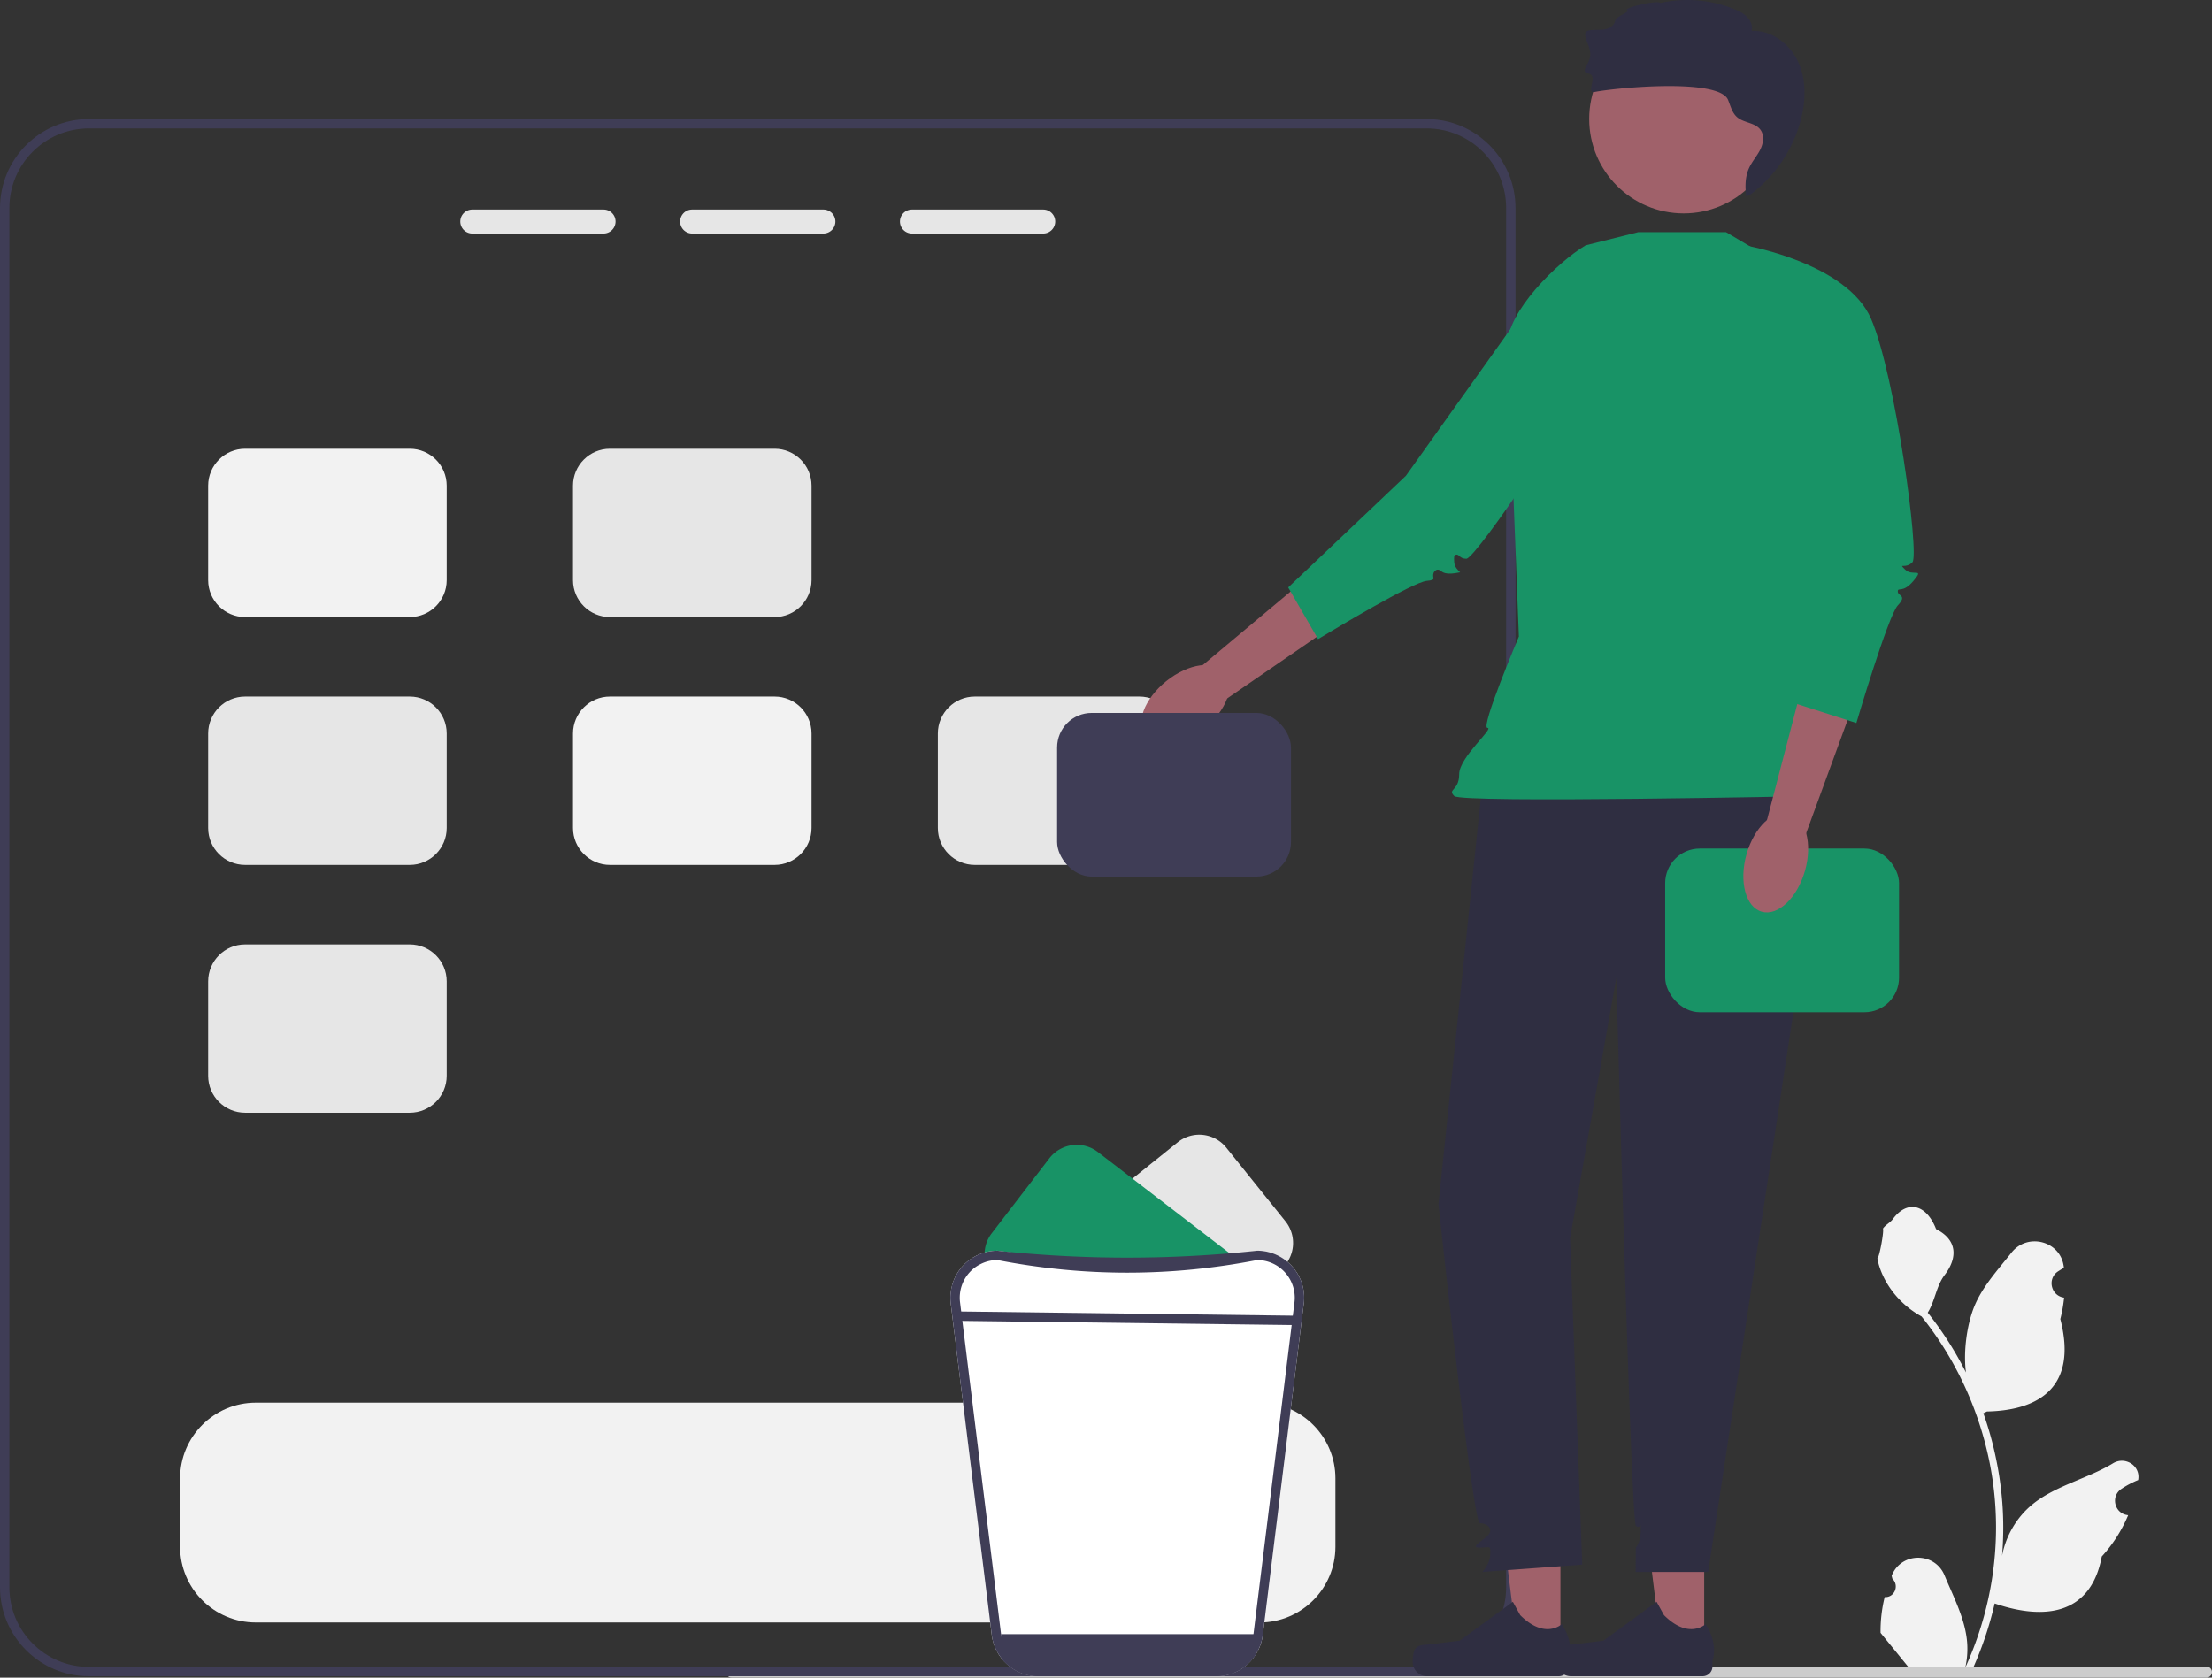 <svg xmlns="http://www.w3.org/2000/svg" width="472.906" height="358.762"><rect width="100%" height="100%" fill="#333333" stroke="none"/><path d="M402.927 341.537c2.066.13 3.207-2.437 1.644-3.933l-.155-.619.062-.148c2.089-4.982 9.17-4.947 11.241.042 1.839 4.428 4.18 8.864 4.756 13.546a18.029 18.029 0 0 1-.317 6.2c4.308-9.41 6.576-19.686 6.576-30.02 0-2.597-.143-5.194-.433-7.783a71.608 71.608 0 0 0-.995-6.31c-2.306-11.278-7.298-22.019-14.5-30.99-3.462-1.893-6.35-4.851-8.093-8.397-.626-1.279-1.117-2.655-1.35-4.056.394.052 1.486-5.949 1.189-6.317.549-.833 1.531-1.247 2.131-2.06 2.982-4.044 7.091-3.338 9.236 2.157 4.582 2.313 4.627 6.148 1.815 9.837-1.789 2.347-2.034 5.522-3.604 8.035.162.206.33.407.491.613a73.59 73.59 0 0 1 7.681 12.169c-.61-4.766.29-10.508 1.826-14.21 1.749-4.217 5.025-7.769 7.91-11.415 3.467-4.379 10.574-2.468 11.185 3.084l.017.16c-.428.243-.848.5-1.258.77-2.34 1.548-1.531 5.175 1.24 5.602l.063.01a30.628 30.628 0 0 1-.807 4.58c3.702 14.315-4.29 19.53-15.701 19.764-.252.129-.498.258-.75.38a73.187 73.187 0 0 1 2.765 9.98 73.856 73.856 0 0 1 1.279 9.049c.297 3.83.27 7.68-.052 11.503l.02-.136c.82-4.211 3.106-8.144 6.426-10.87 4.945-4.063 11.933-5.559 17.268-8.824 2.568-1.572 5.86.46 5.411 3.437l-.021.142a20.241 20.241 0 0 0-3.578 1.888c-2.34 1.547-1.53 5.173 1.241 5.601l.063.01.13.02a30.654 30.654 0 0 1-5.64 8.829c-2.314 12.497-12.255 13.683-22.89 10.043h-.006a75.093 75.093 0 0 1-5.044 14.726h-18.02c-.065-.2-.123-.406-.182-.607 1.667.104 3.346.007 4.987-.297-1.337-1.64-2.674-3.294-4.011-4.934a1.119 1.119 0 0 1-.084-.097c-.678-.84-1.363-1.673-2.041-2.513a29.991 29.991 0 0 1 .878-7.64v-.001Z" fill="#f2f2f2"/><path d="M155.236 357.572c0 .66.53 1.19 1.19 1.19h315.29c.66 0 1.19-.53 1.19-1.19 0-.66-.53-1.19-1.19-1.19h-315.29c-.66 0-1.19.53-1.19 1.19Z" fill="#ccc"/><path d="m273.68 271.582-4.87 3.91-1.56 1.26a8.058 8.058 0 0 0-6.49-3.29h-39.08c-.13-.66-.16-1.33-.1-2 .17-1.94 1.1-3.81 2.74-5.12l27.45-22.05c3.18-2.56 7.84-2.05 10.4 1.14l12.65 15.75a7.392 7.392 0 0 1-1.14 10.4Z" fill="#e6e6e6"/><path d="M265.5 273.462h-48.26c-1.26 0-2.49.3-3.59.86l-.27-.21c-.48-.37-.91-.79-1.26-1.24a7.388 7.388 0 0 1-.1-9.13l12.31-16.02a7.405 7.405 0 0 1 10.38-1.36l27.91 21.45c1.26.96 2.11 2.25 2.55 3.65.2.65.32 1.32.33 2Z" fill="#189366"/><path d="M304.98 25.462H19.02C8.53 25.462 0 33.992 0 44.482v294.96c0 10.49 8.53 19.02 19.02 19.02h285.96c10.49 0 19.02-8.53 19.02-19.02V44.482c0-10.49-8.53-19.02-19.02-19.02ZM322 339.442c0 9.39-7.63 17.02-17.02 17.02H19.02c-9.39 0-17.02-7.63-17.02-17.02V44.482c0-9.39 7.63-17.02 17.02-17.02h285.96c9.39 0 17.02 7.63 17.02 17.02v294.96Z" fill="#3f3d56"/><path d="M129.03 44.812h-28.06a2.565 2.565 0 0 0 0 5.13h28.06a2.565 2.565 0 0 0 0-5.13Zm47 0h-28.06a2.565 2.565 0 0 0 0 5.13h28.06a2.565 2.565 0 0 0 0-5.13Zm47 0h-28.06a2.565 2.565 0 0 0 0 5.13h28.06a2.565 2.565 0 0 0 0-5.13Z" fill="#e6e6e6"/><path d="M87.6 95.962H52.4c-4.36 0-7.9 3.54-7.9 7.9v20.2c0 4.36 3.54 7.9 7.9 7.9h35.2c4.36 0 7.9-3.54 7.9-7.9v-20.2c0-4.36-3.54-7.9-7.9-7.9Z" fill="#f2f2f2"/><path d="M87.6 148.962H52.4c-4.36 0-7.9 3.54-7.9 7.9v20.2c0 4.36 3.54 7.9 7.9 7.9h35.2c4.36 0 7.9-3.54 7.9-7.9v-20.2c0-4.36-3.54-7.9-7.9-7.9Zm0 53H52.4c-4.36 0-7.9 3.54-7.9 7.9v20.2c0 4.36 3.54 7.9 7.9 7.9h35.2c4.36 0 7.9-3.54 7.9-7.9v-20.2c0-4.36-3.54-7.9-7.9-7.9Zm78-106h-35.2c-4.36 0-7.9 3.54-7.9 7.9v20.2c0 4.36 3.54 7.9 7.9 7.9h35.2c4.36 0 7.9-3.54 7.9-7.9v-20.2c0-4.36-3.54-7.9-7.9-7.9Z" fill="#e6e6e6"/><path d="M165.6 148.962h-35.2c-4.36 0-7.9 3.54-7.9 7.9v20.2c0 4.36 3.54 7.9 7.9 7.9h35.2c4.36 0 7.9-3.54 7.9-7.9v-20.2c0-4.36-3.54-7.9-7.9-7.9Z" fill="#f2f2f2"/><path d="M243.6 148.962h-35.2c-4.36 0-7.9 3.54-7.9 7.9v20.2c0 4.36 3.54 7.9 7.9 7.9h35.2c4.36 0 7.9-3.54 7.9-7.9v-20.2c0-4.36-3.54-7.9-7.9-7.9Z" fill="#e6e6e6"/><path d="M269.31 299.962H54.69c-8.93 0-16.19 7.26-16.19 16.19v14.62c0 8.93 7.26 16.19 16.19 16.19h214.62c8.93 0 16.19-7.26 16.19-16.19v-14.62c0-8.93-7.26-16.19-16.19-16.19Z" fill="#f2f2f2"/><path d="M276.81 271.492c-.17-.21-.34-.43-.52-.63-1.91-2.16-4.65-3.4-7.53-3.4-18.132 2.693-36.646 2.64-55.52 0-1.82 0-3.58.5-5.12 1.41-.89.52-1.71 1.19-2.41 1.99-1.91 2.15-2.8 5.03-2.45 7.89l8.77 70.89c.62 5.03 4.91 8.82 9.97 8.82h38c5.06 0 9.35-3.79 9.97-8.82l8.77-70.89c.32-2.59-.38-5.19-1.93-7.26Z" fill="#fff"/><path d="M276.81 271.492c-.17-.21-.34-.43-.52-.63-1.91-2.16-4.65-3.4-7.53-3.4a259.664 259.664 0 0 1-55.52 0c-1.82 0-3.58.5-5.12 1.41-.89.52-1.71 1.19-2.41 1.99-1.91 2.15-2.8 5.03-2.45 7.89l8.77 70.89c.23 1.89.98 3.6 2.09 5 1.85 2.33 4.69 3.81 7.84 3.82H260a10.058 10.058 0 0 0 9.97-8.82l8.77-70.89c.32-2.59-.38-5.19-1.93-7.26Zm-.06 7.01-8.76 70.89c0 .02-.01.05-.01.07-.53 4-3.95 7-7.98 7h-38c-4.03 0-7.45-3-7.98-7 0-.02-.01-.05-.01-.07l-8.76-70.89c-.28-2.29.43-4.59 1.96-6.32.69-.78 1.52-1.41 2.44-1.86 1.1-.56 2.33-.86 3.59-.86 18.507 3.6 37.014 3.601 55.52 0a8.058 8.058 0 0 1 7.99 9.04Z" fill="#3f3d56"/><path d="m269 349.462-.52 4.33a10.058 10.058 0 0 1-8.48 4.67h-38.04c-3.15-.01-5.99-1.49-7.84-3.82l-.12-5.18h55Z" fill="#3f3d56"/><g fill="#a0616a"><path d="m309.031 117.286-47.864 32.892-5.901-6.379 44.03-36.893 9.735 10.38z"/><ellipse cx="253.41" cy="150.719" rx="10.94" ry="6.496" transform="rotate(-38.77 253.41 150.719)"/></g><path fill="#a0616a" d="M333.607 353.01h-9.095l-4.327-35.081 13.423.001-.001 35.08z"/><path d="M302.447 352.804c-.284.477-.433 2.016-.433 2.571a3.087 3.087 0 0 0 3.087 3.087h28.165a2.106 2.106 0 0 0 2.106-2.106v-1.173s1.394-3.524-1.475-7.868c0 0-3.565 3.401-8.893-1.926l-1.57-2.846-11.373 8.317-6.303.776c-1.38.17-2.602-.027-3.311 1.168Z" fill="#2f2e41"/><path fill="#a0616a" d="M364.342 353.01h-9.095l-4.326-35.081 13.423.001-.002 35.08z"/><path d="M333.182 352.804c-.283.477-.433 2.016-.433 2.571a3.087 3.087 0 0 0 3.087 3.087h28.166a2.106 2.106 0 0 0 2.106-2.106v-1.173s1.393-3.524-1.476-7.868c0 0-3.565 3.401-8.893-1.926l-1.57-2.846-11.373 8.317-6.303.776c-1.38.17-2.602-.027-3.311 1.168ZM317.953 157.48 307.534 257.5s7.293 68.243 8.856 68.243 3.126 1.288 1.563 2.728-3.647 2.481-1.563 2.481 2.337-.635 2.21 1.506-1.69 3.704-1.69 3.704l21.36-1.563-2.605-69.806 9.898-55.74s3.125 116.17 4.167 117.211 1.042-1.563 1.042 1.042-1.042 3.647-1.042 3.647l-.05 5.209h15.506l22.052-144.82-3.647-36.467-65.638 2.605Z" fill="#2f2e41"/><path d="M369.005 49.646H350.25L339 52.462c-6.076 3.608-16.97 14.345-16.695 21.406l2.42 62.254s-8.288 19.533-6.725 19.533-6.038 6.253-6.038 9.9-2.605 3.125-1.042 4.688 76.318 0 76.318 0 .781-1.563.781-4.167 1.55-4.156 1.55-4.156v-4.891l-4.676-17 8.335-76.057-24.223-14.326Z" fill="#189366"/><path d="m275.404 125.624 6.386 11.057c3.487-2.112 20.331-12.23 23.245-12.466 1.097-.09 1.342-.295 1.392-.357.048-.06.034-.196.005-.413-.046-.336-.114-.844.28-1.277.577-.636 1.083-.253 1.328-.07.378.287 1.014.765 3.062.475.523-.074.853-.138 1.06-.187l-.023-.022c-.446-.42-1.194-1.125-1.248-2.256-.049-1.012-.062-1.284.307-1.459.341-.159.607.08.765.223.267.243.706.64 1.611.606 2.314-.756 23.82-31.808 28.019-44.178 1.046-3.08.916-5.94-.384-8.5-2.493-4.908-8.597-7.366-10.104-7.91l-30.53 42.846-25.17 23.888Z" fill="#189366"/><circle cx="359.959" cy="25.436" r="20.201" fill="#a0616a"/><path d="M384.399 13.16c-1.776-3.808-5.71-6.766-9.905-6.55.253-1.057-.216-2.187-.97-2.97-.753-.783-1.756-1.272-2.762-1.684A26.603 26.603 0 0 0 354.955.64c-.526-.728-8.002 1.11-7.108 1.5.894.39-2.375 1.321-2.53 2.285-.169 1.055-1.287 1.702-2.343 1.867-1.056.164-2.146.004-3.196.204-2.116.403.252 3.005.222 5.159-.03 2.153-2.456 3.63-.352 4.092 2.172.477-.832 4.322 1.352 3.908 4.941-.94 26.52-2.94 28.44 1.708.533 1.29.867 2.753 1.915 3.676 1.426 1.257 3.803 1.156 4.97 2.657.94 1.21.67 2.986-.025 4.352s-1.754 2.528-2.384 3.925c-.845 1.873-.84 3.96-.6 6.03.188-.097.475-.194.905-.292l-.186.024c5.391-3.927 9.352-9.775 10.999-16.238 1.037-4.07 1.14-8.53-.636-12.338Z" fill="#2f2e41"/><rect x="356" y="181.462" width="50" height="35" rx="7.398" ry="7.398" fill="#189366"/><g fill="#a0616a"><path d="m405.621 124.979-19.97 54.535-8.505-1.783 14.528-55.576 13.947 2.824z"/><ellipse cx="379.64" cy="184.447" rx="10.94" ry="6.496" transform="rotate(-74.16 379.64 184.447)"/></g><path d="M373 52.462s21.791 3.696 27 15.677 10.42 50.531 8.856 52.094-3.125 0-1.562 1.563 4.21-.496 1.844 2.356-3.407 1.29-3.407 2.332 2.084.76 0 2.984-8.856 25.147-8.856 25.147l-13.024-4.168 2.605-34.902L373 52.462Z" fill="#189366"/><rect x="226" y="152.462" width="50" height="35" rx="7.398" ry="7.398" fill="#3f3d56"/><path fill="#3f3d56" d="m204.988 282.462.025-2 71.81.905-.025 2z"/></svg>